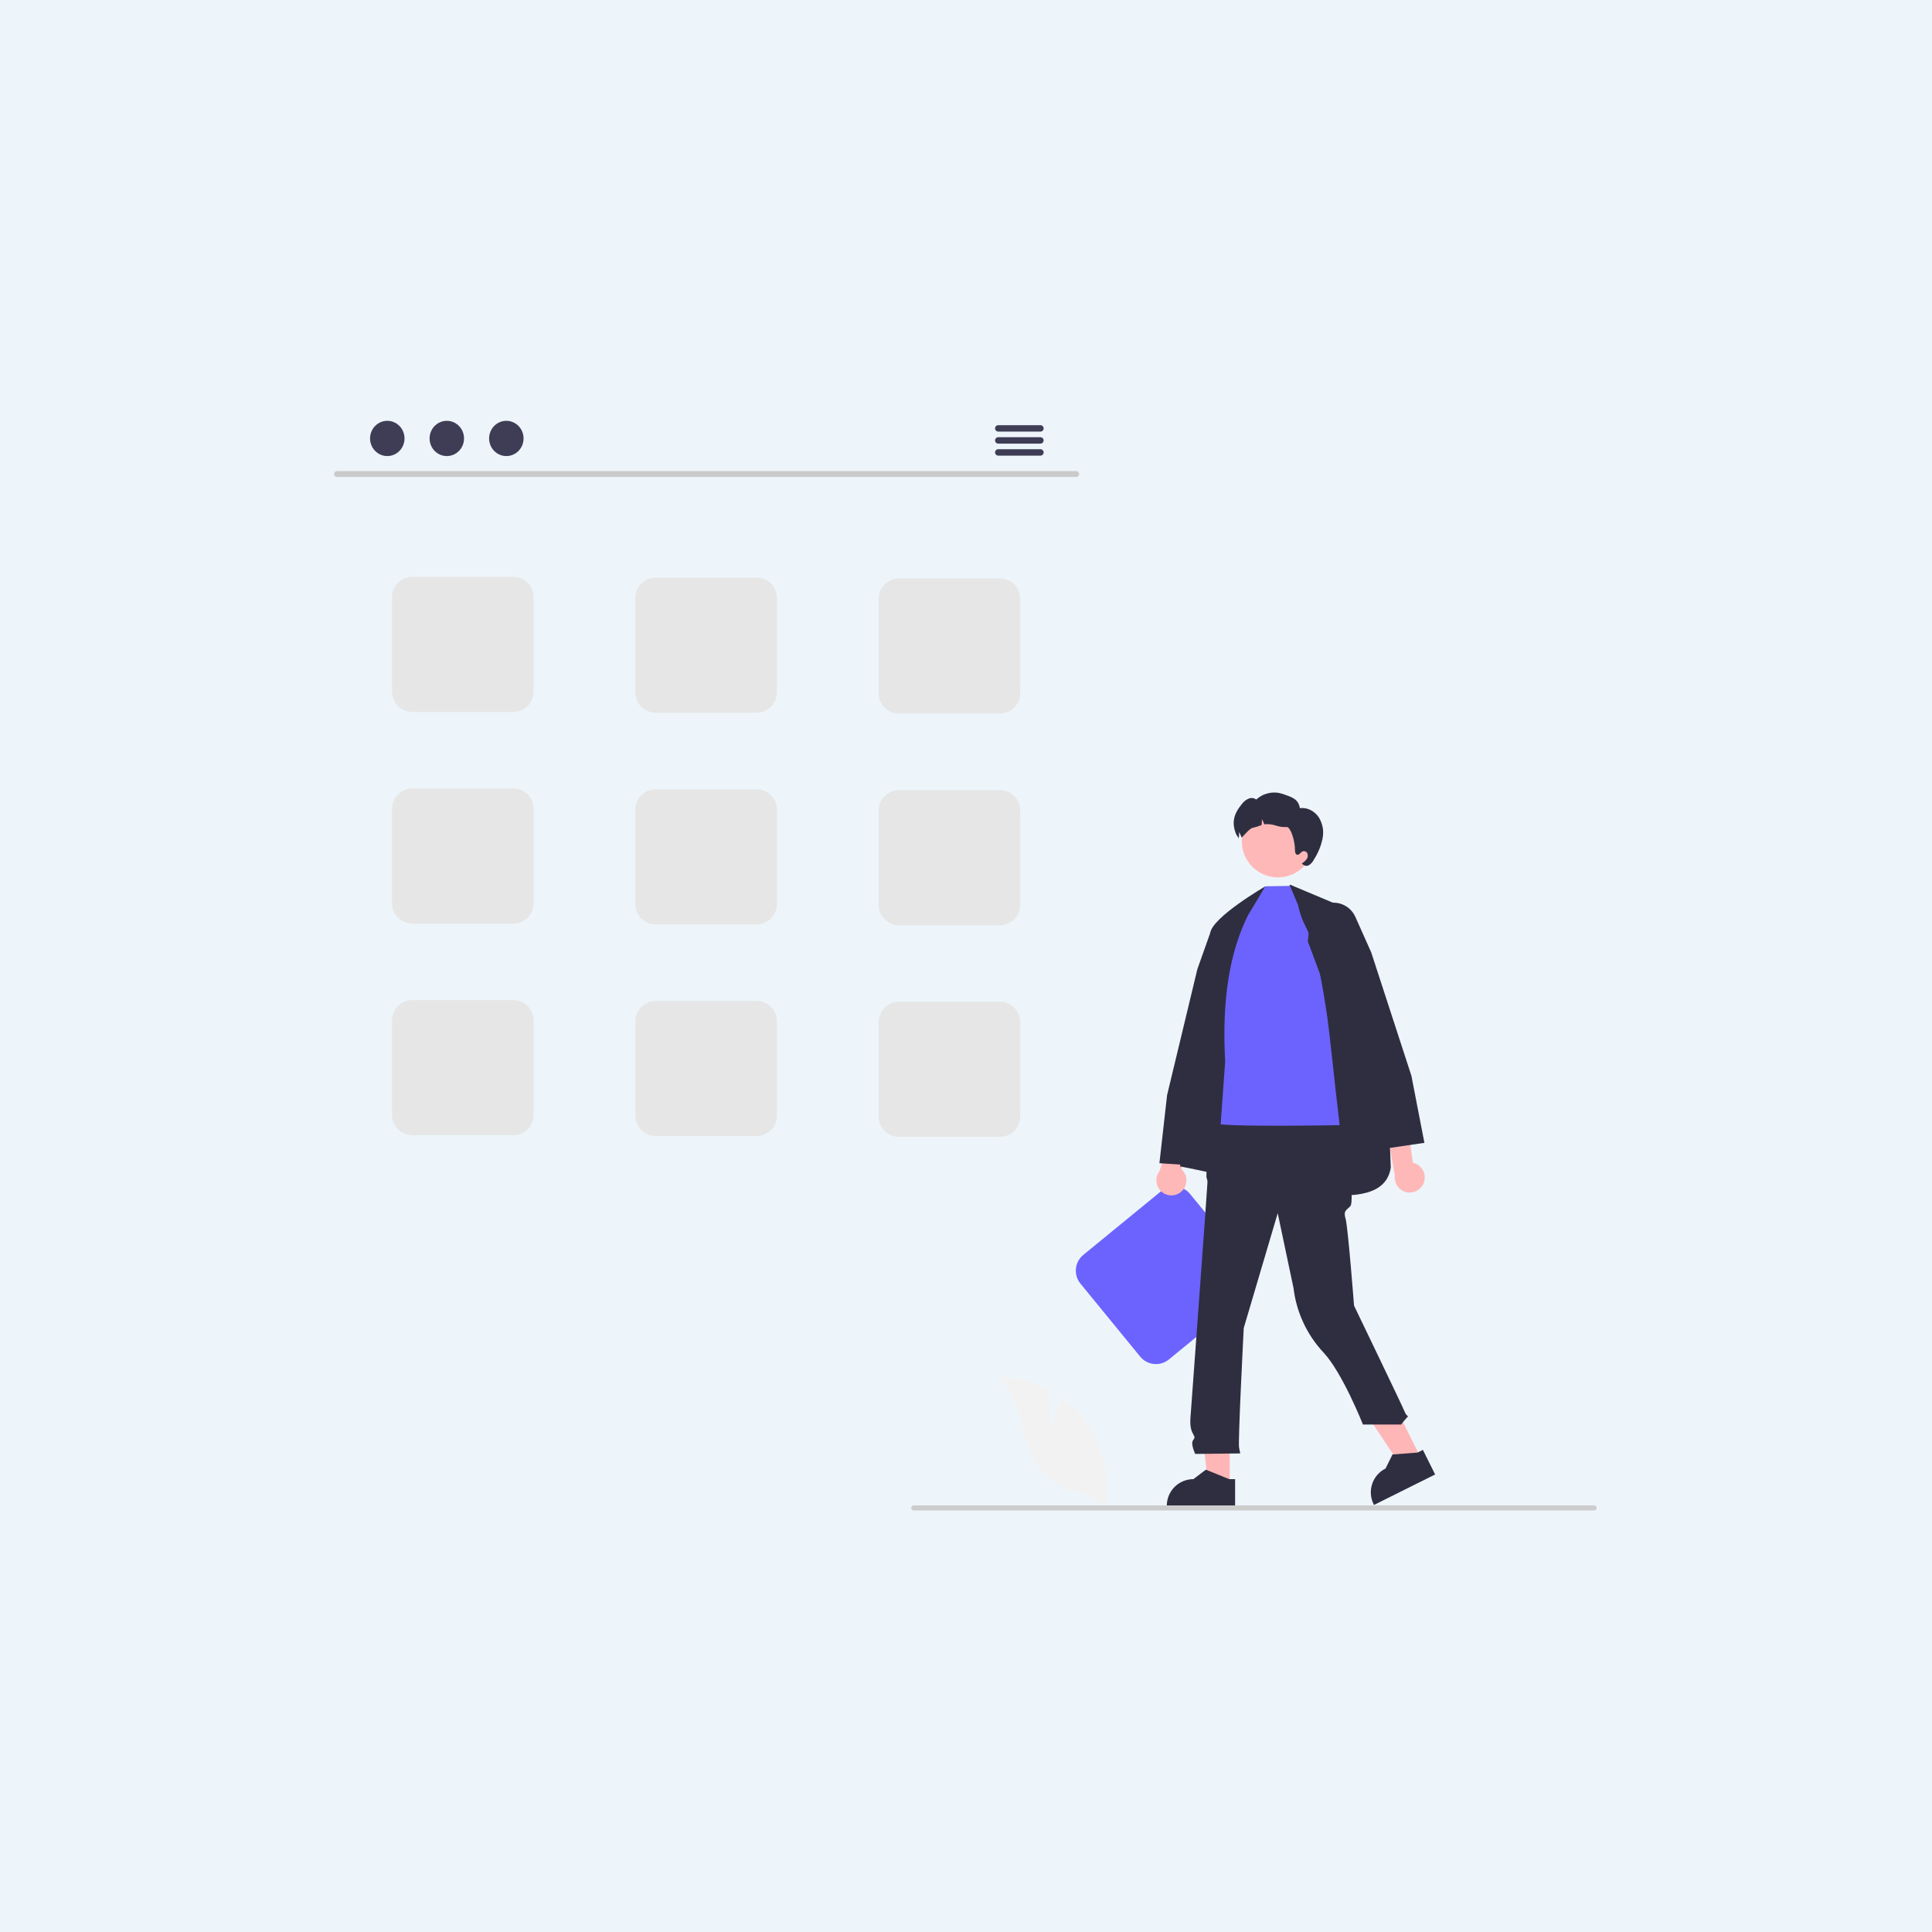 <svg xmlns="http://www.w3.org/2000/svg" xmlns:xlink="http://www.w3.org/1999/xlink" width="500" zoomAndPan="magnify" viewBox="0 0 375 375" height="500" preserveAspectRatio="xMidYMid meet" version="1.0"><defs><clipPath id="39359713a8"><path d="M 176 292 L 310 292 L 310 293.18 L 176 293.18 Z M 176 292 " clip-rule="nonzero"/></clipPath><clipPath id="0bfc8daa15"><path d="M 64.754 91 L 210 91 L 210 93 L 64.754 93 Z M 64.754 91 " clip-rule="nonzero"/></clipPath><clipPath id="bb558a065d"><path d="M 71 81.68 L 79 81.68 L 79 89 L 71 89 Z M 71 81.68 " clip-rule="nonzero"/></clipPath><clipPath id="12d868ae25"><path d="M 83 81.68 L 91 81.68 L 91 89 L 83 89 Z M 83 81.68 " clip-rule="nonzero"/></clipPath><clipPath id="4764c9fa19"><path d="M 94 81.68 L 102 81.68 L 102 89 L 94 89 Z M 94 81.68 " clip-rule="nonzero"/></clipPath></defs><rect x="-37.5" width="450" fill="#ffffff" y="-37.5" height="450" fill-opacity="1"/><rect x="-37.5" width="450" fill="#edf5fa" y="-37.5" height="450" fill-opacity="1"/><path fill="#e6e6e6" d="M 99.625 138.188 L 80.039 138.188 C 79.516 138.188 79.012 138.086 78.531 137.887 C 78.047 137.684 77.621 137.398 77.25 137.027 C 76.879 136.66 76.594 136.23 76.395 135.746 C 76.191 135.266 76.094 134.762 76.09 134.238 L 76.09 115.91 C 76.094 115.387 76.191 114.883 76.395 114.398 C 76.594 113.914 76.879 113.488 77.25 113.117 C 77.621 112.746 78.047 112.461 78.531 112.262 C 79.012 112.059 79.516 111.961 80.039 111.957 L 99.625 111.957 C 100.148 111.961 100.652 112.059 101.137 112.262 C 101.621 112.461 102.047 112.746 102.418 113.117 C 102.789 113.488 103.074 113.914 103.273 114.398 C 103.473 114.883 103.574 115.387 103.574 115.91 L 103.574 134.238 C 103.574 134.762 103.473 135.266 103.273 135.746 C 103.074 136.23 102.789 136.66 102.418 137.027 C 102.047 137.398 101.621 137.684 101.137 137.887 C 100.652 138.086 100.148 138.188 99.625 138.188 Z M 99.625 138.188 " fill-opacity="1" fill-rule="nonzero"/><path fill="#e6e6e6" d="M 146.852 138.344 L 127.266 138.344 C 126.742 138.344 126.242 138.242 125.758 138.043 C 125.273 137.844 124.848 137.559 124.477 137.188 C 124.105 136.816 123.82 136.391 123.621 135.906 C 123.418 135.422 123.32 134.918 123.32 134.395 L 123.32 116.066 C 123.32 115.543 123.418 115.039 123.621 114.555 C 123.82 114.07 124.105 113.645 124.477 113.273 C 124.848 112.906 125.273 112.617 125.758 112.418 C 126.242 112.219 126.742 112.117 127.266 112.117 L 146.852 112.117 C 147.375 112.117 147.879 112.219 148.363 112.418 C 148.848 112.617 149.273 112.906 149.645 113.273 C 150.016 113.645 150.301 114.07 150.5 114.555 C 150.699 115.039 150.801 115.543 150.801 116.066 L 150.801 134.395 C 150.801 134.918 150.699 135.422 150.5 135.906 C 150.301 136.391 150.016 136.816 149.645 137.188 C 149.273 137.559 148.848 137.844 148.363 138.043 C 147.879 138.242 147.375 138.344 146.852 138.344 Z M 146.852 138.344 " fill-opacity="1" fill-rule="nonzero"/><path fill="#e6e6e6" d="M 194.082 138.504 L 174.496 138.504 C 173.973 138.504 173.469 138.402 172.984 138.203 C 172.5 138 172.074 137.715 171.703 137.344 C 171.332 136.977 171.047 136.547 170.848 136.062 C 170.648 135.582 170.547 135.078 170.547 134.555 L 170.547 116.223 C 170.547 115.699 170.648 115.195 170.848 114.715 C 171.047 114.23 171.332 113.805 171.703 113.434 C 172.074 113.062 172.5 112.777 172.984 112.578 C 173.469 112.375 173.973 112.273 174.496 112.273 L 194.082 112.273 C 194.605 112.273 195.105 112.375 195.59 112.578 C 196.074 112.777 196.5 113.062 196.871 113.434 C 197.242 113.805 197.527 114.23 197.727 114.715 C 197.93 115.195 198.027 115.699 198.027 116.223 L 198.027 134.555 C 198.027 135.078 197.93 135.582 197.727 136.062 C 197.527 136.547 197.242 136.977 196.871 137.344 C 196.5 137.715 196.074 138 195.59 138.203 C 195.105 138.402 194.605 138.504 194.082 138.504 Z M 194.082 138.504 " fill-opacity="1" fill-rule="nonzero"/><path fill="#e6e6e6" d="M 99.625 179.27 L 80.039 179.27 C 79.516 179.27 79.012 179.168 78.531 178.965 C 78.047 178.766 77.621 178.48 77.25 178.109 C 76.879 177.738 76.594 177.312 76.395 176.828 C 76.191 176.344 76.094 175.844 76.09 175.316 L 76.09 156.988 C 76.094 156.465 76.191 155.961 76.395 155.48 C 76.594 154.996 76.879 154.566 77.25 154.199 C 77.621 153.828 78.047 153.543 78.531 153.34 C 79.012 153.141 79.516 153.039 80.039 153.039 L 99.625 153.039 C 100.148 153.039 100.652 153.141 101.137 153.34 C 101.621 153.543 102.047 153.828 102.418 154.199 C 102.789 154.566 103.074 154.996 103.273 155.48 C 103.473 155.961 103.574 156.465 103.574 156.988 L 103.574 175.316 C 103.574 175.844 103.473 176.344 103.273 176.828 C 103.074 177.312 102.789 177.738 102.418 178.109 C 102.047 178.48 101.621 178.766 101.137 178.965 C 100.652 179.168 100.148 179.27 99.625 179.27 Z M 99.625 179.27 " fill-opacity="1" fill-rule="nonzero"/><path fill="#e6e6e6" d="M 146.852 179.426 L 127.266 179.426 C 126.742 179.426 126.242 179.324 125.758 179.125 C 125.273 178.926 124.848 178.637 124.477 178.27 C 124.105 177.898 123.82 177.473 123.621 176.988 C 123.418 176.504 123.32 176 123.32 175.477 L 123.32 157.148 C 123.32 156.625 123.418 156.121 123.621 155.637 C 123.82 155.152 124.105 154.727 124.477 154.355 C 124.848 153.984 125.273 153.699 125.758 153.5 C 126.242 153.301 126.742 153.199 127.266 153.199 L 146.852 153.199 C 147.375 153.199 147.879 153.301 148.363 153.5 C 148.848 153.699 149.273 153.984 149.645 154.355 C 150.016 154.727 150.301 155.152 150.5 155.637 C 150.699 156.121 150.801 156.625 150.801 157.148 L 150.801 175.477 C 150.801 176 150.699 176.504 150.5 176.988 C 150.301 177.473 150.016 177.898 149.645 178.27 C 149.273 178.637 148.848 178.926 148.363 179.125 C 147.879 179.324 147.375 179.426 146.852 179.426 Z M 146.852 179.426 " fill-opacity="1" fill-rule="nonzero"/><path fill="#e6e6e6" d="M 194.082 179.586 L 174.496 179.586 C 173.973 179.582 173.469 179.484 172.984 179.281 C 172.5 179.082 172.074 178.797 171.703 178.426 C 171.332 178.055 171.047 177.629 170.848 177.145 C 170.648 176.66 170.547 176.156 170.547 175.633 L 170.547 157.305 C 170.547 156.781 170.648 156.277 170.848 155.793 C 171.047 155.312 171.332 154.883 171.703 154.516 C 172.074 154.145 172.5 153.859 172.984 153.656 C 173.469 153.457 173.973 153.355 174.496 153.355 L 194.082 153.355 C 194.605 153.355 195.105 153.457 195.59 153.656 C 196.074 153.859 196.5 154.145 196.871 154.516 C 197.242 154.883 197.527 155.312 197.727 155.793 C 197.93 156.277 198.027 156.781 198.027 157.305 L 198.027 175.633 C 198.027 176.156 197.93 176.66 197.727 177.145 C 197.527 177.629 197.242 178.055 196.871 178.426 C 196.5 178.797 196.074 179.082 195.59 179.281 C 195.105 179.484 194.605 179.582 194.082 179.586 Z M 194.082 179.586 " fill-opacity="1" fill-rule="nonzero"/><path fill="#e6e6e6" d="M 99.625 220.352 L 80.039 220.352 C 79.516 220.348 79.012 220.25 78.531 220.047 C 78.047 219.848 77.621 219.562 77.25 219.191 C 76.879 218.82 76.594 218.395 76.395 217.91 C 76.191 217.426 76.094 216.922 76.09 216.398 L 76.09 198.07 C 76.094 197.547 76.191 197.043 76.395 196.559 C 76.594 196.078 76.879 195.648 77.25 195.277 C 77.621 194.91 78.047 194.625 78.531 194.422 C 79.012 194.223 79.516 194.121 80.039 194.121 L 99.625 194.121 C 100.148 194.121 100.652 194.223 101.137 194.422 C 101.621 194.625 102.047 194.91 102.418 195.277 C 102.789 195.648 103.074 196.078 103.273 196.559 C 103.473 197.043 103.574 197.547 103.574 198.07 L 103.574 216.398 C 103.574 216.922 103.473 217.426 103.273 217.91 C 103.074 218.395 102.789 218.82 102.418 219.191 C 102.047 219.562 101.621 219.848 101.137 220.047 C 100.652 220.25 100.148 220.348 99.625 220.352 Z M 99.625 220.352 " fill-opacity="1" fill-rule="nonzero"/><path fill="#e6e6e6" d="M 146.852 220.508 L 127.266 220.508 C 126.742 220.508 126.242 220.406 125.758 220.207 C 125.273 220.004 124.848 219.719 124.477 219.348 C 124.105 218.98 123.82 218.551 123.621 218.07 C 123.418 217.586 123.32 217.082 123.32 216.559 L 123.32 198.23 C 123.32 197.707 123.418 197.203 123.621 196.719 C 123.82 196.234 124.105 195.809 124.477 195.438 C 124.848 195.066 125.273 194.781 125.758 194.582 C 126.242 194.379 126.742 194.281 127.266 194.277 L 146.852 194.277 C 147.375 194.281 147.879 194.379 148.363 194.582 C 148.848 194.781 149.273 195.066 149.645 195.438 C 150.016 195.809 150.301 196.234 150.5 196.719 C 150.699 197.203 150.801 197.707 150.801 198.23 L 150.801 216.559 C 150.801 217.082 150.699 217.586 150.5 218.07 C 150.301 218.551 150.016 218.98 149.645 219.348 C 149.273 219.719 148.848 220.004 148.363 220.207 C 147.879 220.406 147.375 220.508 146.852 220.508 Z M 146.852 220.508 " fill-opacity="1" fill-rule="nonzero"/><path fill="#e6e6e6" d="M 194.082 220.664 L 174.496 220.664 C 173.973 220.664 173.469 220.562 172.984 220.363 C 172.5 220.164 172.074 219.879 171.703 219.508 C 171.332 219.137 171.047 218.711 170.848 218.227 C 170.648 217.742 170.547 217.238 170.547 216.715 L 170.547 198.387 C 170.547 197.863 170.648 197.359 170.848 196.875 C 171.047 196.391 171.332 195.965 171.703 195.594 C 172.074 195.227 172.5 194.938 172.984 194.738 C 173.469 194.539 173.973 194.438 174.496 194.438 L 194.082 194.438 C 194.605 194.438 195.105 194.539 195.59 194.738 C 196.074 194.938 196.5 195.227 196.871 195.594 C 197.242 195.965 197.527 196.391 197.727 196.875 C 197.93 197.359 198.027 197.863 198.027 198.387 L 198.027 216.715 C 198.027 217.238 197.93 217.742 197.727 218.227 C 197.527 218.711 197.242 219.137 196.871 219.508 C 196.5 219.879 196.074 220.164 195.59 220.363 C 195.105 220.562 194.605 220.664 194.082 220.664 Z M 194.082 220.664 " fill-opacity="1" fill-rule="nonzero"/><path fill="#6c63ff" d="M 242.027 251.469 L 226.871 263.879 C 226.465 264.211 226.012 264.453 225.512 264.602 C 225.008 264.754 224.5 264.805 223.977 264.75 C 223.457 264.699 222.965 264.551 222.504 264.305 C 222.043 264.055 221.645 263.73 221.312 263.324 L 209.707 249.141 C 209.375 248.738 209.137 248.281 208.984 247.781 C 208.832 247.281 208.785 246.77 208.836 246.25 C 208.887 245.727 209.039 245.234 209.285 244.773 C 209.531 244.312 209.859 243.914 210.262 243.582 L 225.418 231.172 C 225.824 230.844 226.277 230.602 226.777 230.449 C 227.277 230.297 227.789 230.25 228.312 230.301 C 228.832 230.352 229.324 230.504 229.785 230.75 C 230.246 230.996 230.645 231.324 230.977 231.727 L 242.582 245.91 C 242.91 246.316 243.152 246.77 243.305 247.27 C 243.453 247.773 243.504 248.285 243.453 248.805 C 243.398 249.324 243.25 249.816 243.004 250.277 C 242.758 250.742 242.43 251.137 242.027 251.469 Z M 242.027 251.469 " fill-opacity="1" fill-rule="nonzero"/><path fill="#f2f2f2" d="M 203.895 276.395 L 203.602 269.777 C 200.488 268.113 197.164 267.273 193.637 267.254 C 198.422 271.168 197.824 278.715 201.07 283.98 C 201.582 284.797 202.18 285.547 202.859 286.23 C 203.539 286.914 204.289 287.512 205.105 288.023 C 205.922 288.539 206.781 288.957 207.691 289.277 C 208.602 289.598 209.535 289.812 210.492 289.922 L 214.5 292.375 C 214.773 290.844 214.883 289.297 214.82 287.742 C 214.762 286.188 214.535 284.656 214.145 283.148 C 213.754 281.641 213.203 280.191 212.5 278.805 C 211.793 277.418 210.945 276.121 209.961 274.918 C 208.836 273.57 207.562 272.387 206.137 271.363 C 205.176 273.895 203.895 276.395 203.895 276.395 Z M 203.895 276.395 " fill-opacity="1" fill-rule="nonzero"/><path fill="#ffb8b8" d="M 229.227 231.348 C 229.391 231.215 229.539 231.062 229.668 230.898 C 229.801 230.73 229.91 230.551 230.004 230.359 C 230.094 230.172 230.164 229.973 230.211 229.766 C 230.262 229.559 230.285 229.348 230.289 229.137 C 230.289 228.926 230.27 228.715 230.227 228.508 C 230.184 228.301 230.117 228.102 230.031 227.906 C 229.941 227.715 229.836 227.535 229.707 227.363 C 229.582 227.195 229.438 227.043 229.273 226.902 L 235.828 209.77 L 230.59 210.879 L 225.031 227.359 C 224.816 227.645 224.66 227.961 224.562 228.301 C 224.465 228.645 224.43 228.996 224.461 229.352 C 224.492 229.707 224.582 230.043 224.738 230.367 C 224.891 230.688 225.098 230.973 225.355 231.219 C 225.617 231.465 225.91 231.656 226.238 231.793 C 226.566 231.93 226.91 232.008 227.266 232.02 C 227.625 232.031 227.969 231.98 228.309 231.863 C 228.645 231.75 228.953 231.578 229.227 231.348 Z M 229.227 231.348 " fill-opacity="1" fill-rule="nonzero"/><path fill="#2f2e41" d="M 226.527 212.582 L 232.41 188.102 L 234.938 180.988 C 235.039 180.699 235.172 180.422 235.328 180.16 C 235.484 179.895 235.668 179.652 235.871 179.422 C 236.078 179.195 236.305 178.992 236.551 178.809 C 236.797 178.625 237.059 178.469 237.336 178.34 C 237.613 178.207 237.898 178.105 238.195 178.031 C 238.496 177.957 238.797 177.914 239.102 177.902 C 239.41 177.887 239.715 177.902 240.016 177.949 C 240.32 177.996 240.613 178.07 240.902 178.176 C 241.672 178.457 242.32 178.91 242.852 179.535 C 243.383 180.156 243.723 180.871 243.879 181.676 L 244.512 185.004 L 232.734 226.199 L 232.711 226.293 L 225.043 225.777 Z M 226.527 212.582 " fill-opacity="1" fill-rule="nonzero"/><path fill="#2f2e41" d="M 250.402 171.715 L 237.305 198.211 L 229.02 226.383 C 246.473 229.785 268.375 237.07 269.953 226.625 C 268.98 197.5 265.922 188.211 259.602 175.582 Z M 250.402 171.715 " fill-opacity="1" fill-rule="nonzero"/><path fill="#ffb6b6" d="M 238.684 288.441 L 234.57 288.441 L 232.617 272.574 L 238.684 272.574 Z M 238.684 288.441 " fill-opacity="1" fill-rule="nonzero"/><path fill="#2f2e41" d="M 239.734 292.43 L 226.473 292.43 L 226.473 292.262 C 226.473 291.922 226.508 291.586 226.574 291.254 C 226.641 290.922 226.738 290.598 226.867 290.285 C 226.996 289.973 227.156 289.676 227.344 289.395 C 227.531 289.109 227.746 288.852 227.984 288.609 C 228.227 288.371 228.484 288.156 228.766 287.969 C 229.051 287.781 229.348 287.621 229.66 287.492 C 229.973 287.363 230.297 287.266 230.629 287.199 C 230.961 287.133 231.297 287.098 231.633 287.098 L 231.637 287.098 L 234.059 285.262 L 238.574 287.098 L 239.734 287.098 Z M 239.734 292.43 " fill-opacity="1" fill-rule="nonzero"/><path fill="#ffb6b6" d="M 275.84 283.094 L 272.16 284.93 L 263.332 271.602 L 268.766 268.895 Z M 275.84 283.094 " fill-opacity="1" fill-rule="nonzero"/><path fill="#2f2e41" d="M 278.559 286.195 L 266.691 292.109 L 266.613 291.961 C 266.465 291.656 266.344 291.344 266.254 291.016 C 266.164 290.688 266.109 290.355 266.086 290.016 C 266.062 289.68 266.07 289.34 266.113 289.004 C 266.156 288.668 266.234 288.34 266.34 288.02 C 266.449 287.699 266.586 287.391 266.754 287.094 C 266.922 286.801 267.117 286.527 267.34 286.27 C 267.562 286.016 267.809 285.781 268.074 285.574 C 268.344 285.367 268.629 285.188 268.934 285.039 L 268.934 285.035 L 270.281 282.312 L 275.145 281.941 L 276.18 281.422 Z M 278.559 286.195 " fill-opacity="1" fill-rule="nonzero"/><path fill="#2f2e41" d="M 236.863 216.379 L 259.539 217.176 L 261.234 220.324 C 261.234 220.324 263.008 233.211 262.098 234.121 C 261.191 235.031 260.734 235.031 261.191 236.621 C 261.645 238.215 262.82 253.426 262.82 253.426 C 262.82 253.426 272.188 272.863 272.641 274 C 273.098 275.137 273.551 274.684 273.098 275.137 C 272.695 275.57 272.316 276.027 271.961 276.5 L 264.547 276.5 C 264.547 276.5 260.559 266.434 256.906 262.539 C 255.293 260.816 253.988 258.891 252.992 256.754 C 251.996 254.617 251.355 252.379 251.074 250.035 L 248.004 235.484 L 241.41 257.773 C 241.41 257.773 240.273 279.836 240.5 280.973 L 240.727 282.109 L 231.992 282.207 C 231.992 282.207 231.082 280.289 231.539 279.609 C 231.992 278.926 231.965 279.113 231.41 277.996 C 230.855 276.879 231.082 274.988 231.082 274.988 C 231.082 274.988 234.363 230.254 234.363 229.57 C 234.379 229.215 234.316 228.875 234.172 228.551 L 234.172 227.621 L 235.043 224.34 Z M 236.863 216.379 " fill-opacity="1" fill-rule="nonzero"/><path fill="#6c63ff" d="M 251.938 175.645 L 250.391 171.949 L 245.617 172.031 L 240.633 179.082 L 235.406 201.074 C 235.406 201.074 233.527 217.141 235.406 217.988 C 237.285 218.836 260.023 218.387 260.023 218.387 C 258.969 209.711 258.184 200.883 257.359 195.609 C 254.625 178.184 253.336 181.852 251.938 175.645 Z M 251.938 175.645 " fill-opacity="1" fill-rule="nonzero"/><path fill="#2f2e41" d="M 245.617 172.031 C 245.617 172.031 235.324 177.984 234.922 181.09 C 234.52 184.195 233.172 222.211 233.172 222.211 L 236.812 219.859 L 237.805 206.004 C 237.113 193.691 238.805 184.516 242.246 177.637 Z M 245.617 172.031 " fill-opacity="1" fill-rule="nonzero"/><path fill="#ffb8b8" d="M 255.059 163.289 C 255.059 163.746 255.012 164.203 254.922 164.656 C 254.832 165.109 254.699 165.547 254.523 165.973 C 254.348 166.398 254.133 166.801 253.875 167.184 C 253.621 167.566 253.328 167.922 253.004 168.246 C 252.68 168.574 252.324 168.863 251.941 169.121 C 251.559 169.375 251.152 169.594 250.727 169.77 C 250.305 169.945 249.863 170.078 249.414 170.168 C 248.961 170.258 248.504 170.301 248.043 170.301 C 247.586 170.301 247.129 170.258 246.676 170.168 C 246.227 170.078 245.785 169.945 245.359 169.77 C 244.934 169.594 244.531 169.375 244.148 169.121 C 243.766 168.863 243.41 168.574 243.086 168.246 C 242.762 167.922 242.469 167.566 242.215 167.184 C 241.957 166.801 241.742 166.398 241.566 165.973 C 241.391 165.547 241.258 165.109 241.168 164.656 C 241.078 164.203 241.031 163.746 241.031 163.289 C 241.031 162.828 241.078 162.371 241.168 161.918 C 241.258 161.465 241.391 161.027 241.566 160.602 C 241.742 160.176 241.957 159.773 242.215 159.391 C 242.469 159.008 242.762 158.652 243.086 158.328 C 243.41 158 243.766 157.711 244.148 157.453 C 244.531 157.199 244.934 156.98 245.359 156.805 C 245.785 156.629 246.227 156.496 246.676 156.406 C 247.129 156.316 247.586 156.273 248.043 156.273 C 248.504 156.273 248.961 156.316 249.414 156.406 C 249.863 156.496 250.305 156.629 250.727 156.805 C 251.152 156.98 251.559 157.199 251.941 157.453 C 252.324 157.711 252.68 158 253.004 158.328 C 253.328 158.652 253.621 159.008 253.875 159.391 C 254.133 159.773 254.348 160.176 254.523 160.602 C 254.699 161.027 254.832 161.465 254.922 161.918 C 255.012 162.371 255.059 162.828 255.059 163.289 Z M 255.059 163.289 " fill-opacity="1" fill-rule="nonzero"/><path fill="#2f2e41" d="M 256.684 162.871 C 256.371 164.305 255.812 165.637 255.016 166.867 C 254.805 167.293 254.5 167.637 254.109 167.902 C 253.906 168.031 253.684 168.082 253.445 168.051 C 253.207 168.023 253.008 167.918 252.844 167.742 L 252.672 167.605 C 253.012 167.398 253.305 167.141 253.559 166.836 C 253.824 166.508 253.906 166.141 253.793 165.734 C 253.73 165.539 253.609 165.395 253.43 165.297 C 253.25 165.203 253.062 165.184 252.867 165.238 C 252.457 165.398 252.207 165.992 251.777 165.902 C 251.43 165.824 251.355 165.367 251.355 165.008 C 251.367 163.125 250.457 160.445 249.754 160.527 C 249.035 160.566 248.336 160.473 247.652 160.246 C 246.969 160.02 246.27 159.93 245.551 159.98 C 245.5 159.984 245.449 159.996 245.395 160.004 C 245.281 159.645 245.125 159.305 244.926 158.984 C 244.949 159.371 244.93 159.758 244.871 160.141 C 244.305 160.375 243.719 160.559 243.121 160.691 C 242.469 160.785 241.039 162.73 240.973 162.531 C 240.859 162.172 240.703 161.832 240.504 161.512 C 240.527 161.898 240.508 162.285 240.449 162.668 C 240.445 162.684 240.445 162.695 240.441 162.711 C 240.125 162.293 239.934 161.781 240.039 162.172 C 238.98 159.777 239.395 158.062 241.059 156.043 C 241.387 155.602 241.805 155.266 242.305 155.039 C 242.848 154.801 243.359 154.852 243.84 155.191 C 244.531 154.559 245.336 154.145 246.254 153.945 C 247.172 153.75 248.074 153.801 248.965 154.098 C 250.699 154.703 252.035 155.055 252.301 156.875 C 253.734 156.645 255.211 157.461 256 158.676 C 256.773 159.984 257.004 161.383 256.684 162.871 Z M 256.684 162.871 " fill-opacity="1" fill-rule="nonzero"/><path fill="#ffb8b8" d="M 276.336 229.617 C 276.414 229.422 276.473 229.219 276.508 229.008 C 276.539 228.801 276.551 228.59 276.539 228.379 C 276.527 228.168 276.492 227.957 276.438 227.754 C 276.379 227.551 276.301 227.355 276.199 227.168 C 276.102 226.98 275.98 226.809 275.844 226.648 C 275.703 226.488 275.551 226.344 275.379 226.215 C 275.211 226.09 275.027 225.984 274.836 225.895 C 274.645 225.809 274.441 225.742 274.234 225.699 L 271.707 207.531 L 267.656 211.031 L 270.738 228.148 C 270.688 228.504 270.703 228.852 270.785 229.199 C 270.863 229.547 271 229.871 271.199 230.168 C 271.398 230.465 271.641 230.719 271.934 230.926 C 272.223 231.133 272.539 231.281 272.887 231.371 C 273.23 231.461 273.578 231.488 273.934 231.449 C 274.289 231.41 274.625 231.312 274.945 231.152 C 275.262 230.988 275.539 230.777 275.781 230.512 C 276.02 230.25 276.207 229.949 276.336 229.617 Z M 276.336 229.617 " fill-opacity="1" fill-rule="nonzero"/><path fill="#2f2e41" d="M 268.871 222.945 L 253.844 182.719 L 254.211 179.352 C 254.301 178.539 254.586 177.801 255.066 177.137 C 255.547 176.473 256.156 175.969 256.902 175.629 C 257.18 175.5 257.469 175.402 257.77 175.332 C 258.066 175.262 258.367 175.223 258.676 175.211 C 258.98 175.199 259.285 175.219 259.586 175.27 C 259.891 175.32 260.184 175.398 260.473 175.508 C 260.758 175.617 261.031 175.754 261.289 175.914 C 261.551 176.078 261.793 176.262 262.016 176.473 C 262.238 176.684 262.438 176.914 262.617 177.164 C 262.793 177.414 262.945 177.68 263.07 177.957 L 266.156 184.863 L 273.953 208.805 L 276.477 221.824 Z M 268.871 222.945 " fill-opacity="1" fill-rule="nonzero"/><g clip-path="url(#39359713a8)"><path fill="#cccccc" d="M 309.918 292.691 C 309.918 292.824 309.871 292.941 309.773 293.039 C 309.676 293.133 309.562 293.18 309.426 293.18 L 177.363 293.18 C 177.227 293.18 177.113 293.133 177.016 293.035 C 176.922 292.941 176.875 292.824 176.875 292.691 C 176.875 292.555 176.922 292.438 177.016 292.344 C 177.113 292.246 177.227 292.199 177.363 292.199 L 309.426 292.199 C 309.562 292.199 309.676 292.246 309.773 292.344 C 309.871 292.438 309.918 292.555 309.918 292.691 Z M 309.918 292.691 " fill-opacity="1" fill-rule="nonzero"/></g><g clip-path="url(#0bfc8daa15)"><path fill="#cacaca" d="M 208.914 92.578 L 65.402 92.578 C 65.246 92.574 65.117 92.516 65.008 92.406 C 64.898 92.297 64.844 92.164 64.844 92.008 C 64.844 91.852 64.898 91.719 65.008 91.609 C 65.117 91.496 65.246 91.441 65.402 91.438 L 208.914 91.438 C 209.07 91.441 209.203 91.496 209.309 91.609 C 209.418 91.719 209.473 91.852 209.473 92.008 C 209.473 92.164 209.418 92.297 209.309 92.406 C 209.203 92.516 209.07 92.574 208.914 92.578 Z M 208.914 92.578 " fill-opacity="1" fill-rule="nonzero"/></g><g clip-path="url(#bb558a065d)"><path fill="#3f3d56" d="M 78.516 85.102 C 78.516 85.555 78.434 85.992 78.262 86.41 C 78.094 86.828 77.852 87.199 77.539 87.52 C 77.223 87.84 76.863 88.086 76.453 88.262 C 76.043 88.434 75.617 88.52 75.172 88.52 C 74.73 88.52 74.301 88.434 73.891 88.262 C 73.48 88.086 73.121 87.84 72.809 87.52 C 72.492 87.199 72.25 86.828 72.082 86.41 C 71.914 85.992 71.828 85.555 71.828 85.102 C 71.828 84.648 71.914 84.211 72.082 83.793 C 72.25 83.371 72.492 83.004 72.809 82.684 C 73.121 82.363 73.48 82.113 73.891 81.941 C 74.301 81.766 74.73 81.68 75.172 81.68 C 75.617 81.68 76.043 81.766 76.453 81.941 C 76.863 82.113 77.223 82.363 77.539 82.684 C 77.852 83.004 78.094 83.371 78.262 83.793 C 78.434 84.211 78.516 84.648 78.516 85.102 Z M 78.516 85.102 " fill-opacity="1" fill-rule="nonzero"/></g><g clip-path="url(#12d868ae25)"><path fill="#3f3d56" d="M 90.07 85.102 C 90.07 85.555 89.984 85.992 89.816 86.41 C 89.648 86.828 89.406 87.199 89.09 87.52 C 88.777 87.84 88.414 88.086 88.008 88.262 C 87.598 88.434 87.168 88.52 86.727 88.52 C 86.281 88.52 85.855 88.434 85.445 88.262 C 85.035 88.086 84.676 87.84 84.359 87.52 C 84.047 87.199 83.805 86.828 83.637 86.41 C 83.465 85.992 83.383 85.555 83.383 85.102 C 83.383 84.648 83.465 84.211 83.637 83.793 C 83.805 83.371 84.047 83.004 84.359 82.684 C 84.676 82.363 85.035 82.113 85.445 81.941 C 85.855 81.766 86.281 81.68 86.727 81.68 C 87.168 81.68 87.598 81.766 88.008 81.941 C 88.414 82.113 88.777 82.363 89.09 82.684 C 89.406 83.004 89.648 83.371 89.816 83.793 C 89.984 84.211 90.07 84.648 90.07 85.102 Z M 90.07 85.102 " fill-opacity="1" fill-rule="nonzero"/></g><g clip-path="url(#4764c9fa19)"><path fill="#3f3d56" d="M 101.625 85.102 C 101.625 85.555 101.539 85.992 101.371 86.41 C 101.199 86.828 100.957 87.199 100.645 87.52 C 100.332 87.84 99.969 88.086 99.559 88.262 C 99.152 88.434 98.723 88.52 98.281 88.52 C 97.836 88.52 97.41 88.434 97 88.262 C 96.59 88.086 96.23 87.84 95.914 87.52 C 95.602 87.199 95.359 86.828 95.191 86.41 C 95.02 85.992 94.934 85.555 94.934 85.102 C 94.934 84.648 95.02 84.211 95.191 83.793 C 95.359 83.371 95.602 83.004 95.914 82.684 C 96.23 82.363 96.59 82.113 97 81.941 C 97.41 81.766 97.836 81.68 98.281 81.68 C 98.723 81.68 99.152 81.766 99.559 81.941 C 99.969 82.113 100.332 82.363 100.645 82.684 C 100.957 83.004 101.199 83.371 101.371 83.793 C 101.539 84.211 101.625 84.648 101.625 85.102 Z M 101.625 85.102 " fill-opacity="1" fill-rule="nonzero"/></g><path fill="#3f3d56" d="M 201.957 82.527 L 193.75 82.527 C 193.582 82.531 193.438 82.594 193.32 82.715 C 193.199 82.836 193.141 82.98 193.141 83.148 C 193.141 83.32 193.199 83.465 193.32 83.586 C 193.438 83.707 193.582 83.77 193.75 83.773 L 201.957 83.773 C 202.125 83.77 202.27 83.707 202.391 83.586 C 202.508 83.465 202.566 83.32 202.566 83.148 C 202.566 82.98 202.508 82.836 202.391 82.715 C 202.27 82.594 202.125 82.531 201.957 82.527 Z M 201.957 82.527 " fill-opacity="1" fill-rule="nonzero"/><path fill="#3f3d56" d="M 201.957 84.863 L 193.75 84.863 C 193.582 84.863 193.438 84.926 193.32 85.047 C 193.199 85.168 193.141 85.312 193.141 85.484 C 193.141 85.652 193.199 85.797 193.32 85.918 C 193.438 86.039 193.582 86.102 193.75 86.105 L 201.957 86.105 C 202.125 86.102 202.27 86.039 202.391 85.918 C 202.508 85.797 202.566 85.652 202.566 85.484 C 202.566 85.312 202.508 85.168 202.391 85.047 C 202.27 84.926 202.125 84.867 201.957 84.863 Z M 201.957 84.863 " fill-opacity="1" fill-rule="nonzero"/><path fill="#3f3d56" d="M 201.957 87.191 L 193.75 87.191 C 193.582 87.195 193.438 87.258 193.32 87.379 C 193.199 87.5 193.141 87.645 193.141 87.812 C 193.141 87.984 193.199 88.129 193.32 88.25 C 193.438 88.371 193.582 88.434 193.75 88.438 L 201.957 88.438 C 202.125 88.434 202.27 88.371 202.391 88.25 C 202.508 88.129 202.566 87.984 202.566 87.812 C 202.566 87.645 202.508 87.5 202.391 87.379 C 202.27 87.258 202.125 87.195 201.957 87.191 Z M 201.957 87.191 " fill-opacity="1" fill-rule="nonzero"/></svg>